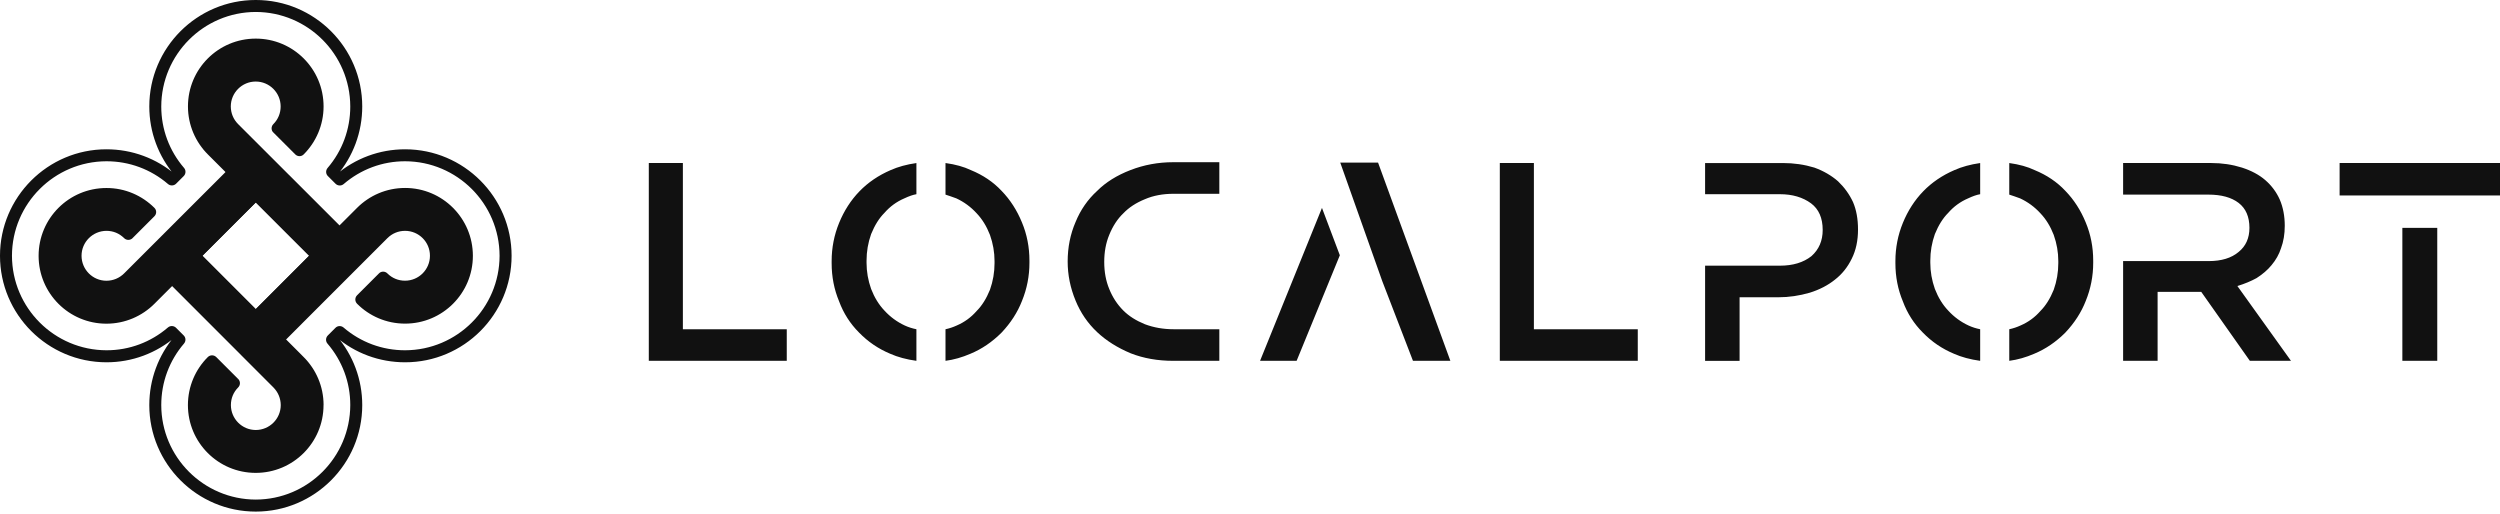 <svg xmlns="http://www.w3.org/2000/svg" width="499.2" height="102.68" viewBox="0 0 369.913 76.087" class="looka-1j8o68f"><defs id="SvgjsDefs1227"></defs><g id="SvgjsG1228" featurekey="symbolFeature-0" transform="matrix(0.077,0,0,0.077,-0.039,-0.039)" fill="#111111"><g xmlns="http://www.w3.org/2000/svg"><path d="M534,247.1c11.2-11.2,17.4-26.1,17.4-42c0-32.8-26.7-59.4-59.4-59.4c-32.7,0-59.4,26.7-59.4,59.4c0,15.9,6.2,30.8,17.4,42   L652.8,450l-42,42L408,289.1c-21.5-21.5-34.8-51.3-34.8-84.1v0c0-65.6,53.2-118.8,118.8-118.8c65.6,0,118.8,53.2,118.8,118.8   c0,32.8-13.3,62.5-34.8,84L534,247.1z"></path><path d="M534,247.1l8.1,8.1c13.4-13.3,20.8-31.3,20.8-50.2c0-39.1-31.8-70.9-70.9-70.9c-39.1,0-70.8,31.8-70.9,70.9v0   c0,18.9,7.4,36.8,20.8,50.2L636.6,450l-25.7,25.7L416.1,281c-19.5-19.5-31.4-46.3-31.4-75.9c0-3-1.2-6-3.4-8.1s-5.1-3.4-8.1-3.4   c-3,0-6,1.2-8.1,3.4s-3.4,5.1-3.4,8.1v0c0,3,1.2,6,3.4,8.1s5.1,3.4,8.1,3.4c3,0,6-1.2,8.1-3.4s3.4-5.1,3.4-8.1   c0.1-59.3,48.1-107.2,107.3-107.3c59.3,0.1,107.2,48.1,107.3,107.3c0,29.7-12,56.4-31.4,75.9l8.1,8.1l8.1-8.1l-42-42L534,247.1   l8.1,8.1L534,247.1l-8.1,8.1l42,42c2.1,2.1,5.1,3.4,8.1,3.4c3,0,6-1.2,8.1-3.4c23.6-23.6,38.2-56.2,38.2-92.2   c0-72-58.3-130.3-130.3-130.3c-72,0-130.3,58.3-130.3,130.3c0,3,1.2,6,3.4,8.1s5.1,3.4,8.1,3.4c3,0,6-1.2,8.1-3.4s3.4-5.1,3.4-8.1   v0c0-3-1.2-6-3.4-8.1s-5.1-3.4-8.1-3.4c-3,0-6,1.2-8.1,3.4s-3.4,5.1-3.4,8.1c0,35.9,14.6,68.6,38.2,92.2l202.9,202.8   c4.5,4.5,11.8,4.5,16.3,0l42-42c2.1-2.1,3.4-5.1,3.4-8.1c0-3-1.2-6-3.4-8.1L458.1,239c-9.1-9.1-14-21-14.1-33.9v0   c0-26.4,21.5-47.9,47.9-47.9c26.4,0,47.9,21.5,47.9,47.9c0,12.9-4.9,24.8-14,33.9c-2.2,2.2-3.4,5.1-3.4,8.1c0,3.1,1.2,6,3.4,8.1   L534,247.1z"></path><path d="M736.8,534c11.2,11.2,26.1,17.4,42,17.4c32.7,0,59.4-26.7,59.4-59.4c0-32.8-26.6-59.4-59.3-59.4v0   c-15.9,0-30.8,6.2-42,17.4L534,652.8l-42-42L694.9,408c21.5-21.5,51.2-34.8,84-34.8l0,0c65.6,0,118.8,53.2,118.8,118.9   s-53.2,118.8-118.8,118.8c-32.8,0-62.5-13.3-84-34.8L736.8,534z"></path><path d="M736.8,534l-8.1,8.1c13.3,13.4,31.3,20.8,50.2,20.8c39.1,0,70.9-31.8,70.9-70.9c0-39.1-31.7-70.9-70.8-70.9   c-3.1,0-6,1.2-8.1,3.4c-2.2,2.2-3.4,5.1-3.4,8.1v0h11.5v-11.5c-18.9,0-36.8,7.4-50.2,20.7l0,0L534,636.6l-25.7-25.7L703,416.1   c19.5-19.4,46.2-31.4,75.9-31.4c5.3,0,10-3.7,11.2-8.9c1.2-5.2-1.3-10.6-6.1-12.9l0,0l-5.1,10.3v11.5   c59.3,0.1,107.2,48.1,107.3,107.4c-0.1,59.3-48.1,107.2-107.3,107.3c-29.7,0-56.4-12-75.9-31.4l-8.1,8.1l8.1,8.1l42-42L736.8,534   l-8.1,8.1L736.8,534l-8.1-8.1l-42,42c-4.5,4.5-4.5,11.8,0,16.3c23.5,23.6,56.2,38.2,92.2,38.2c72,0,130.3-58.3,130.3-130.3   c0-72-58.3-130.4-130.3-130.4c-5.3,0-10,3.7-11.2,8.9c-1.2,5.2,1.3,10.6,6.1,12.9l0,0l5.1-10.3v-11.5c-36,0-68.6,14.6-92.2,38.2   L483.9,602.7c-2.1,2.1-3.4,5.1-3.4,8.1c0,3,1.2,6,3.4,8.1l42,42c4.5,4.5,11.8,4.5,16.3,0L745,458.1l0,0c9.2-9.1,21-14,33.9-14   c3,0,6-1.2,8.1-3.4s3.4-5.1,3.4-8.1v0h-11.5l0,11.5c26.4,0,47.9,21.5,47.8,47.9c0,26.4-21.5,47.9-47.9,47.9   c-12.9,0-24.8-4.9-33.9-14c-2.2-2.2-5.1-3.4-8.1-3.4c-3.1,0-6,1.2-8.1,3.4L736.8,534z"></path><path d="M247.1,450c-11.3-11.2-26.1-17.4-42-17.4c-32.8,0-59.4,26.7-59.4,59.4c0,32.8,26.6,59.4,59.4,59.5v0   c15.9,0,30.8-6.2,42-17.4L450,331.2l42,42L289.1,576c-21.5,21.5-51.3,34.8-84.1,34.8l0,0c-65.7,0-118.8-53.2-118.8-118.9   c0-65.6,53.2-118.8,118.8-118.8c32.8,0,62.5,13.3,84,34.8L247.1,450z"></path><path d="M247.1,450l8.1-8.1c-13.3-13.4-31.3-20.8-50.2-20.8c-39.1,0-70.9,31.8-70.9,70.9c0,39.1,31.7,70.9,70.9,71   c3.1,0,6-1.2,8.1-3.4c2.2-2.2,3.4-5.1,3.4-8.1v0h-11.5v11.5c18.9,0,36.8-7.4,50.2-20.8l0,0L450,347.4l25.7,25.7L281,567.9l0,0   c-19.5,19.4-46.3,31.4-75.9,31.5c-5.1,0-9.5,3.3-11,8.1c-1.5,4.8,0.4,10.1,4.6,12.9l0,0l6.4-9.5v-11.5   C145.8,599.2,97.9,551.3,97.8,492c0.1-59.3,48-107.2,107.3-107.3c29.7,0,56.4,12,75.9,31.4l8.1-8.1l-8.1-8.1l-42,42L247.1,450   l8.1-8.1L247.1,450l8.1,8.1l42-42c2.2-2.2,3.4-5.1,3.4-8.1c0-3.1-1.2-6-3.4-8.1c-23.6-23.5-56.2-38.2-92.2-38.1   c-72,0-130.3,58.3-130.3,130.3c0,72,58.3,130.4,130.3,130.4c5.1,0,9.5-3.3,11-8.1c1.5-4.8-0.4-10.1-4.6-12.9l0,0l-6.4,9.5v11.5   c35.9,0,68.6-14.6,92.2-38.2l0,0l202.9-202.8c4.5-4.5,4.5-11.8,0-16.3l-42-42c-4.5-4.5-11.8-4.5-16.3,0L239,525.9l0,0   c-9.2,9.1-21,14-33.9,14.1c-3,0-6,1.2-8.1,3.4s-3.4,5.1-3.4,8.1v0h11.5l0-11.5c-26.4,0-47.9-21.5-47.9-48   c0-26.4,21.5-47.8,47.9-47.9c12.9,0,24.7,4.9,33.9,14c4.5,4.5,11.8,4.5,16.3,0L247.1,450z"></path><path d="M778.9,298.9h-11.5v0L778.9,298.9v-11.5c-49.3,0-96,17.5-133,49.3l7.5,8.7l8.1-8.1l-14.7-14.7l-8.1,8.1l8.7,7.5   c31.8-37,49.2-83.8,49.2-133.1l0,0C696.6,92.3,604.9,0.5,492,0.5c-112.9,0-204.6,91.8-204.6,204.6c0,49.3,17.6,96,49.3,133l8.7-7.5   l-8.1-8.1l-14.7,14.7l8.1,8.1l7.5-8.7c-37-31.8-83.9-49.2-133.2-49.2C92.3,287.4,0.5,379.2,0.5,492c0,112.9,91.8,204.6,204.6,204.7   c3,0,6-1.2,8.1-3.4s3.4-5.1,3.4-8.1v0h-11.5v11.5c49.3,0,96-17.5,133-49.3l-7.5-8.7l-8.1,8.1l14.7,14.7l8.1-8.1l-8.7-7.5   c-31.8,37-49.2,83.9-49.2,133.1c0,112.8,91.8,204.6,204.6,204.6c112.9,0,204.6-91.8,204.6-204.6c0-3-1.2-6-3.4-8.1   s-5.1-3.4-8.1-3.4h0v11.5h11.5c0-49.3-17.5-96-49.3-133l-8.7,7.5l8.1,8.1l14.7-14.7l-8.1-8.1l-7.5,8.7   c37,31.9,83.9,49.2,133.2,49.2l0,0c112.8,0,204.6-91.8,204.6-204.6c0-112.9-91.8-204.6-204.6-204.7c-3,0-6,1.2-8.1,3.4   s-3.4,5.1-3.4,8.1H778.9v11.5C879,310.6,960.3,391.9,960.5,492c-0.2,100.1-81.5,181.4-181.6,181.6l0,0   c-43.9,0-85.2-15.4-118.2-43.7c-4.6-3.9-11.4-3.7-15.6,0.6l-14.7,14.7c-4.2,4.2-4.5,11.1-0.6,15.6c28.3,33,43.8,74.2,43.8,118   c0,3,1.2,6,3.4,8.1s5.1,3.4,8.1,3.4h0v-11.5h-11.5C673.4,879,592.1,960.3,492,960.5c-100.1-0.2-181.5-81.5-181.6-181.6   c0-43.9,15.4-85.2,43.7-118.2c3.9-4.6,3.7-11.4-0.6-15.6l-14.7-14.7c-4.2-4.2-11.1-4.5-15.6-0.6c-33,28.3-74.2,43.8-118,43.8   c-3,0-6,1.2-8.1,3.4s-3.4,5.1-3.4,8.1v0h11.5v-11.5C105,673.4,23.7,592.1,23.5,492c0.2-100.1,81.5-181.4,181.6-181.6   c43.9,0,85.2,15.4,118.2,43.7c4.6,3.9,11.4,3.6,15.6-0.6l14.7-14.7c4.2-4.2,4.5-11.1,0.6-15.6c-28.3-32.9-43.8-74.2-43.8-118   C310.6,105,391.9,23.7,492,23.5c100.1,0.2,181.4,81.5,181.6,181.6l0,0c0,43.9-15.4,85.3-43.6,118.2c-3.9,4.6-3.7,11.4,0.6,15.6   l14.7,14.7c4.2,4.2,11.1,4.5,15.6,0.6c33-28.3,74.2-43.8,118-43.8c3,0,6-1.2,8.1-3.4s3.4-5.1,3.4-8.1v0H778.9v11.5V298.9z"></path><path d="M450,736.8c-11.2,11.2-17.4,26.1-17.4,42c0,32.7,26.7,59.4,59.4,59.4c32.7,0,59.4-26.6,59.4-59.4h0   c0-15.9-6.2-30.8-17.4-42L331.1,534l42-42L576,694.9c21.5,21.5,34.8,51.2,34.8,84l0,0c0,65.6-53.2,118.8-118.8,118.8   c-65.7,0-118.8-53.2-118.8-118.8c0-32.8,13.3-62.5,34.8-84L450,736.8z"></path><path d="M450,736.8l-8.1-8.1c-13.3,13.3-20.8,31.3-20.7,50.1c0,39.1,31.8,70.9,70.9,70.9c39.1,0,70.9-31.7,70.9-70.9   c0-3.1-1.2-6-3.4-8.1c-2.2-2.2-5.1-3.4-8.1-3.4h0v11.5h11.5c0-18.9-7.4-36.8-20.7-50.2l0,0L347.4,534l25.7-25.8L567.8,703   c19.5,19.5,31.5,46.2,31.5,75.9c0,5.4,3.7,10,8.9,11.2c5.2,1.2,10.6-1.4,12.9-6.2l0,0l-10.4-5h-11.5   c-0.1,59.3-48.1,107.2-107.3,107.3c-59.3-0.1-107.2-48.1-107.3-107.3c0-29.7,12-56.4,31.4-75.9l-8.1-8.1l-8.1,8.1l42,42L450,736.8   l-8.1-8.1L450,736.8l8.1-8.1l-42-42c-4.5-4.5-11.8-4.5-16.3,0c-23.6,23.5-38.2,56.2-38.2,92.2c0,72,58.3,130.3,130.3,130.3   c72,0,130.3-58.3,130.3-130.3c0-5.4-3.7-10-8.9-11.2c-5.2-1.2-10.6,1.4-12.9,6.2l0,0l10.4,5h11.5c0-36-14.6-68.6-38.2-92.2   L381.3,483.8c-2.2-2.2-5.1-3.4-8.1-3.4c-3.1,0-6,1.2-8.1,3.4l-42,42c-4.5,4.5-4.5,11.8,0,16.3L525.9,745l0,0   c9.1,9.2,14,21.1,14.1,33.9c0,3,1.2,6,3.4,8.1s5.1,3.4,8.1,3.4h0v-11.5l-11.5,0c0,26.4-21.5,47.8-47.9,47.9   c-26.4,0-47.9-21.5-47.9-47.9c0-12.9,4.9-24.8,14-33.9c4.5-4.5,4.5-11.8,0-16.3L450,736.8z"></path><path d="M491.9,610.8l8.1-8.1L389.3,492l102.6-102.5L594.5,492L483.8,602.7L491.9,610.8l8.1-8.1L491.9,610.8l8.1,8.1l118.8-118.8   c2.1-2.1,3.4-5.1,3.4-8.1c0-3-1.2-6-3.4-8.1L500,365c-4.5-4.5-11.8-4.5-16.3,0L364.9,483.8c-4.5,4.5-4.5,11.8,0,16.3L483.8,619   c2.1,2.1,5.1,3.4,8.1,3.4c3,0,6-1.2,8.1-3.4L491.9,610.8z"></path></g></g><g id="SvgjsG1229" featurekey="nameFeature-0" transform="matrix(0.787,0,0,0.787,90.467,23.016)" fill="#111111"><path d="M7.031 1.406 l6.406 0 l0 31.25 l19.531 0 l0 5.938 l-25.938 0 l0 -37.188 z M57.344 32.656 c-0.781 -0.156 -1.51 -0.391 -2.188 -0.703 c-1.458 -0.677 -2.734 -1.615 -3.828 -2.812 c-1.042 -1.094 -1.875 -2.448 -2.5 -4.062 c-0.573 -1.615 -0.859 -3.255 -0.859 -4.922 l0 -0.156 l0 -0.234 c0 -1.719 0.286 -3.385 0.859 -5 c0.677 -1.667 1.51 -2.995 2.5 -3.984 c1.042 -1.198 2.292 -2.109 3.75 -2.734 c0.885 -0.417 1.641 -0.677 2.266 -0.781 l0 -5.859 c-1.823 0.26 -3.438 0.703 -4.844 1.328 c-2.292 0.99 -4.245 2.318 -5.859 3.984 s-2.891 3.646 -3.828 5.937 s-1.406 4.688 -1.406 7.188 l0 0.156 l0 0.234 c0 2.552 0.469 4.948 1.406 7.188 c0.833 2.24 2.083 4.193 3.75 5.859 c1.667 1.719 3.62 3.047 5.859 3.984 c1.406 0.625 3.047 1.068 4.922 1.328 l0 -5.938 z M78.594 20 l0 -0.234 c0 -2.552 -0.469 -4.948 -1.406 -7.188 c-0.938 -2.292 -2.213 -4.271 -3.828 -5.937 c-1.562 -1.667 -3.49 -2.969 -5.781 -3.906 c-1.302 -0.625 -2.891 -1.068 -4.766 -1.328 l0 5.938 l0.938 0.312 c0.469 0.156 0.833 0.286 1.094 0.391 c1.458 0.677 2.734 1.615 3.828 2.812 c1.042 1.094 1.875 2.448 2.5 4.062 c0.573 1.615 0.859 3.255 0.859 4.922 l0 0.156 l0 0.234 c0 1.719 -0.286 3.385 -0.859 5 c-0.677 1.667 -1.51 2.995 -2.5 3.984 c-1.042 1.198 -2.292 2.109 -3.75 2.734 c-0.677 0.312 -1.38 0.547 -2.109 0.703 l0 5.938 c1.562 -0.208 3.125 -0.651 4.688 -1.328 c2.135 -0.885 4.088 -2.213 5.859 -3.984 c1.719 -1.823 2.995 -3.802 3.828 -5.937 c0.938 -2.292 1.406 -4.688 1.406 -7.188 l0 -0.156 z M87.266 12.5 c0.938 -2.292 2.292 -4.245 4.062 -5.859 c1.615 -1.615 3.698 -2.917 6.25 -3.906 s5.234 -1.484 8.047 -1.484 l8.672 0 l0 5.938 l-8.594 0 c-2.031 0 -3.828 0.339 -5.391 1.016 c-1.667 0.677 -3.021 1.562 -4.062 2.656 c-1.094 1.042 -1.979 2.396 -2.656 4.062 c-0.625 1.51 -0.938 3.203 -0.938 5.078 s0.312 3.568 0.938 5.078 c0.625 1.562 1.51 2.917 2.656 4.062 c1.042 1.042 2.396 1.901 4.062 2.578 c1.667 0.625 3.463 0.938 5.391 0.938 l8.594 0 l0 5.938 l-8.672 0 c-2.917 0 -5.573 -0.469 -7.969 -1.406 c-2.5 -1.042 -4.609 -2.37 -6.328 -3.984 c-1.771 -1.667 -3.125 -3.646 -4.062 -5.937 c-0.99 -2.396 -1.484 -4.844 -1.484 -7.344 c0 -2.656 0.495 -5.13 1.484 -7.422 z M150.703 38.594 l7.031 0 l-13.594 -37.266 l-7.109 0 l7.891 22.266 z M121.953 38.594 l6.875 0 l8.125 -19.844 l-3.359 -8.906 z M167.031 1.406 l6.406 0 l0 31.25 l19.531 0 l0 5.938 l-25.938 0 l0 -37.188 z M233.438 8.75 c-0.677 -1.458 -1.615 -2.76 -2.813 -3.906 c-1.25 -1.094 -2.734 -1.953 -4.453 -2.578 c-1.875 -0.573 -3.854 -0.859 -5.938 -0.859 l-14.609 0 l0 5.859 l14.063 0 c2.344 0 4.297 0.573 5.859 1.719 c1.458 1.094 2.188 2.76 2.188 5 c0 2.031 -0.703 3.672 -2.109 4.922 c-1.51 1.198 -3.49 1.797 -5.937 1.797 l-14.063 0 l0 17.891 l6.484 0 l0 -11.953 l7.344 0 c1.927 0 3.88 -0.286 5.859 -0.859 c1.823 -0.573 3.385 -1.38 4.688 -2.422 c1.354 -1.042 2.422 -2.37 3.203 -3.984 c0.781 -1.562 1.172 -3.385 1.172 -5.469 c0 -1.979 -0.312 -3.698 -0.938 -5.156 z M257.344 32.656 c-0.781 -0.156 -1.51 -0.391 -2.188 -0.703 c-1.458 -0.677 -2.734 -1.615 -3.828 -2.812 c-1.042 -1.094 -1.875 -2.448 -2.5 -4.062 c-0.573 -1.615 -0.859 -3.255 -0.859 -4.922 l0 -0.156 l0 -0.234 c0 -1.719 0.286 -3.385 0.859 -5 c0.677 -1.667 1.51 -2.995 2.5 -3.984 c1.042 -1.198 2.292 -2.109 3.75 -2.734 c0.885 -0.417 1.641 -0.677 2.266 -0.781 l0 -5.859 c-1.823 0.26 -3.438 0.703 -4.844 1.328 c-2.292 0.99 -4.245 2.318 -5.859 3.984 s-2.891 3.646 -3.828 5.937 s-1.406 4.688 -1.406 7.188 l0 0.156 l0 0.234 c0 2.552 0.469 4.948 1.406 7.188 c0.833 2.24 2.083 4.193 3.75 5.859 c1.667 1.719 3.62 3.047 5.859 3.984 c1.406 0.625 3.047 1.068 4.922 1.328 l0 -5.938 z M278.594 20 l0 -0.234 c0 -2.552 -0.469 -4.948 -1.406 -7.188 c-0.938 -2.292 -2.213 -4.271 -3.828 -5.937 c-1.562 -1.667 -3.49 -2.969 -5.781 -3.906 c-1.302 -0.625 -2.891 -1.068 -4.766 -1.328 l0 5.938 l0.938 0.312 c0.469 0.156 0.833 0.286 1.094 0.391 c1.458 0.677 2.734 1.615 3.828 2.812 c1.042 1.094 1.875 2.448 2.5 4.062 c0.573 1.615 0.859 3.255 0.859 4.922 l0 0.156 l0 0.234 c0 1.719 -0.286 3.385 -0.859 5 c-0.677 1.667 -1.51 2.995 -2.5 3.984 c-1.042 1.198 -2.292 2.109 -3.75 2.734 c-0.677 0.312 -1.38 0.547 -2.109 0.703 l0 5.938 c1.562 -0.208 3.125 -0.651 4.688 -1.328 c2.135 -0.885 4.088 -2.213 5.859 -3.984 c1.719 -1.823 2.995 -3.802 3.828 -5.937 c0.938 -2.292 1.406 -4.688 1.406 -7.188 l0 -0.156 z M315.781 38.594 l-10.078 -14.063 c1.354 -0.417 2.552 -0.911 3.594 -1.484 c1.146 -0.729 2.083 -1.536 2.812 -2.422 c0.833 -0.99 1.432 -2.057 1.797 -3.203 c0.469 -1.25 0.703 -2.656 0.703 -4.219 c0 -1.823 -0.312 -3.463 -0.938 -4.922 c-0.625 -1.406 -1.536 -2.63 -2.734 -3.672 c-1.146 -0.99 -2.604 -1.771 -4.375 -2.344 c-1.823 -0.573 -3.75 -0.859 -5.781 -0.859 l-16.563 0 l0 5.938 l16.016 0 c2.448 0 4.349 0.521 5.703 1.562 s2.031 2.604 2.031 4.688 c0 1.927 -0.677 3.438 -2.031 4.531 c-1.354 1.146 -3.229 1.719 -5.625 1.719 l-16.094 0 l0 18.75 l6.484 0 l0 -12.969 l8.203 0 l9.141 12.969 l7.734 0 l0 0 z M343.281 7.5 l11.797 0 l0 -6.094 l-30.156 0 l0 6.094 l18.359 0 z M336.719 13.594 l6.562 0 l0 25 l-6.562 0 l0 -25 z"></path></g></svg>